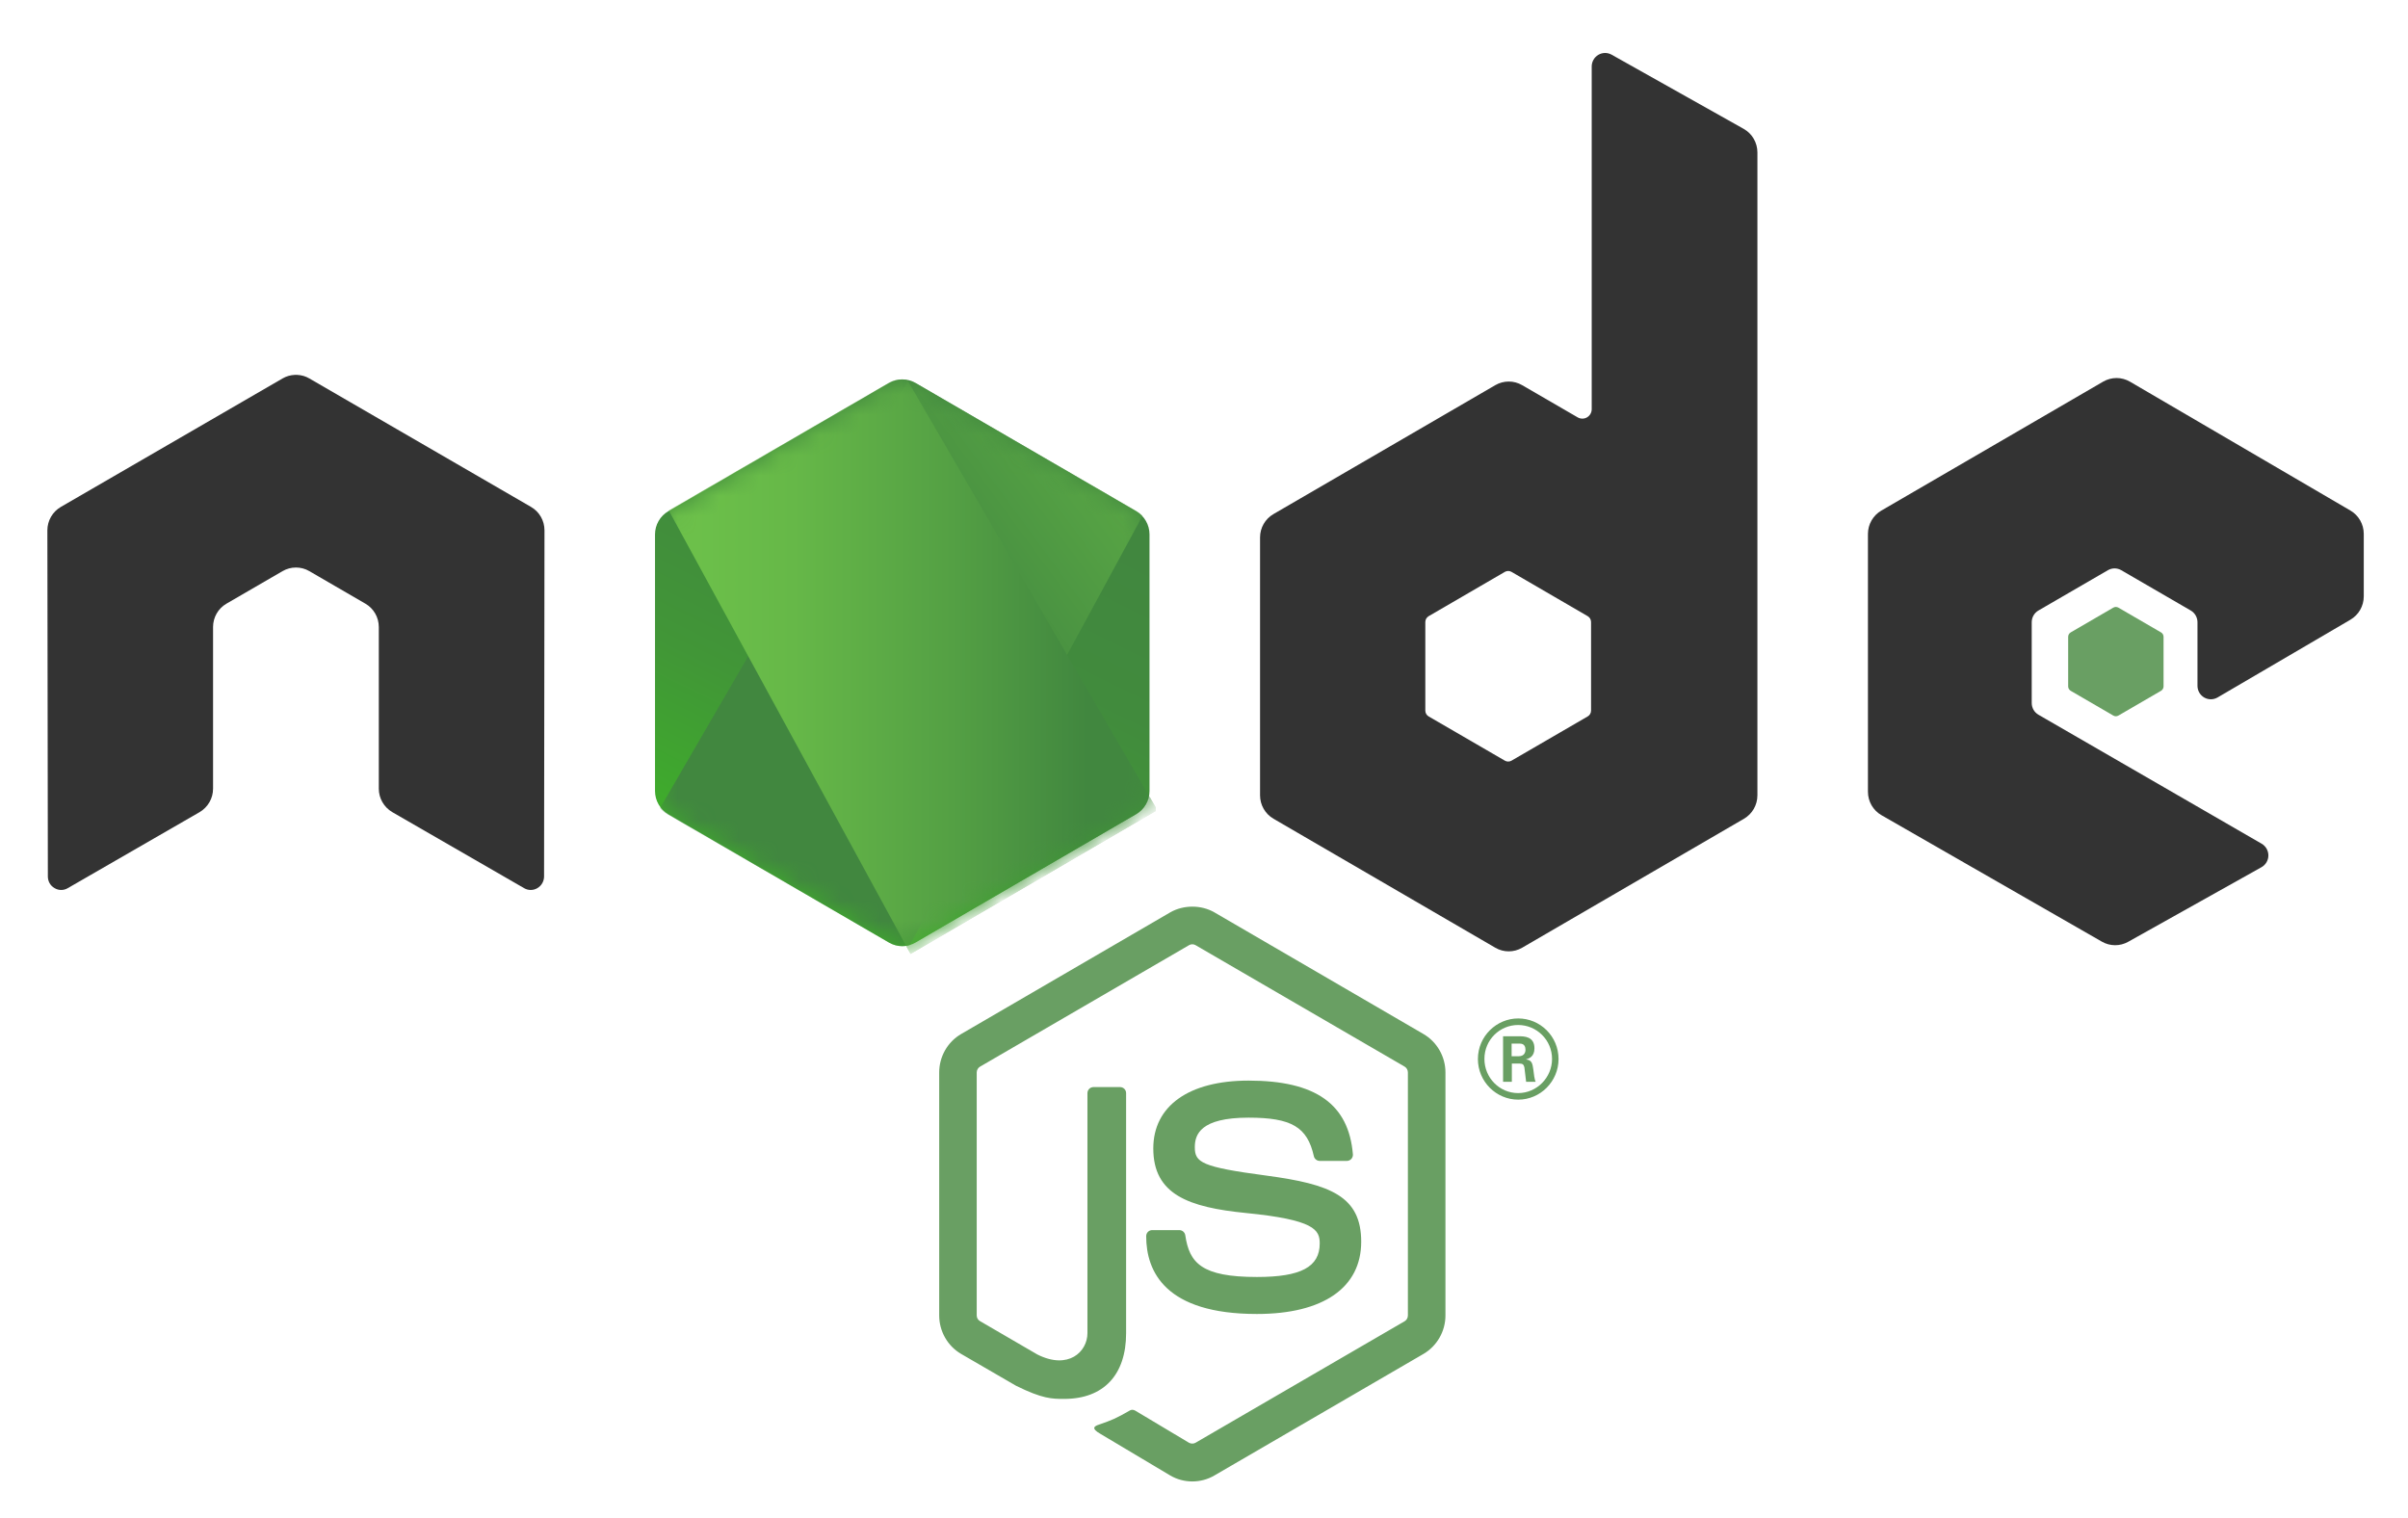 <svg width="119" height="75" viewBox="0 0 119 75" fill="none" xmlns="http://www.w3.org/2000/svg">
<path d="M58.92 73.211C58.543 73.211 58.167 73.112 57.836 72.919L54.385 70.862C53.869 70.572 54.121 70.469 54.291 70.409C54.978 70.169 55.118 70.114 55.852 69.695C55.928 69.652 56.029 69.668 56.108 69.715L58.76 71.3C58.856 71.354 58.992 71.354 59.08 71.3L69.418 65.292C69.514 65.237 69.576 65.125 69.576 65.01V52.997C69.576 52.88 69.514 52.77 69.415 52.711L59.082 46.708C58.986 46.651 58.859 46.651 58.763 46.708L48.432 52.712C48.332 52.77 48.268 52.883 48.268 52.997V65.01C48.268 65.125 48.332 65.234 48.431 65.288L51.263 66.936C52.8 67.71 53.74 66.798 53.74 65.883V54.022C53.74 53.855 53.874 53.722 54.041 53.722H55.352C55.516 53.722 55.651 53.855 55.651 54.022V65.883C55.651 67.948 54.535 69.132 52.59 69.132C51.993 69.132 51.523 69.132 50.209 68.481L47.498 66.909C46.829 66.519 46.414 65.79 46.414 65.01V52.997C46.414 52.217 46.829 51.488 47.498 51.1L57.836 45.085C58.49 44.712 59.36 44.712 60.009 45.085L70.346 51.1C71.016 51.49 71.432 52.217 71.432 52.997V65.01C71.432 65.79 71.016 66.517 70.346 66.909L60.009 72.919C59.678 73.112 59.303 73.211 58.92 73.211Z" fill="#699F63"/>
<path d="M62.114 64.935C57.59 64.935 56.643 62.844 56.643 61.09C56.643 60.923 56.776 60.79 56.941 60.79H58.278C58.427 60.79 58.552 60.898 58.575 61.045C58.777 62.415 59.379 63.107 62.114 63.107C64.292 63.107 65.219 62.611 65.219 61.447C65.219 60.776 64.957 60.279 61.572 59.945C58.743 59.663 56.994 59.034 56.994 56.755C56.994 54.655 58.752 53.402 61.7 53.402C65.012 53.402 66.651 54.56 66.858 57.043C66.866 57.128 66.836 57.211 66.779 57.275C66.722 57.334 66.644 57.37 66.56 57.37H65.219C65.08 57.37 64.957 57.271 64.928 57.135C64.606 55.694 63.824 55.233 61.7 55.233C59.322 55.233 59.046 56.067 59.046 56.692C59.046 57.449 59.372 57.67 62.582 58.097C65.759 58.52 67.269 59.119 67.269 61.367C67.268 63.635 65.39 64.935 62.114 64.935Z" fill="#699F63"/>
<path d="M77.021 52.337C77.021 53.44 76.125 54.343 75.028 54.343C73.942 54.343 73.036 53.451 73.036 52.337C73.036 51.201 73.964 50.33 75.028 50.33C76.104 50.33 77.021 51.201 77.021 52.337ZM73.358 52.331C73.358 53.265 74.106 54.019 75.023 54.019C75.951 54.019 76.7 53.249 76.7 52.331C76.7 51.397 75.941 50.654 75.023 50.654C74.117 50.654 73.358 51.386 73.358 52.331ZM74.28 51.211H75.05C75.313 51.211 75.83 51.211 75.83 51.806C75.83 52.22 75.567 52.305 75.408 52.358C75.714 52.379 75.735 52.581 75.777 52.867C75.798 53.048 75.83 53.356 75.893 53.462H75.419C75.408 53.356 75.334 52.782 75.334 52.751C75.303 52.623 75.26 52.56 75.102 52.56H74.713V53.462H74.28V51.211H74.28ZM74.702 52.198H75.05C75.334 52.198 75.387 51.997 75.387 51.88C75.387 51.572 75.176 51.572 75.06 51.572H74.702V52.198Z" fill="#699F63"/>
<path d="M26.908 26.211C26.908 25.732 26.657 25.291 26.246 25.053L15.286 18.702C15.101 18.592 14.893 18.535 14.682 18.526C14.664 18.526 14.585 18.526 14.569 18.526C14.36 18.535 14.152 18.592 13.964 18.702L3.004 25.053C2.595 25.291 2.341 25.732 2.341 26.211L2.365 43.313C2.365 43.551 2.488 43.773 2.695 43.889C2.899 44.012 3.15 44.012 3.353 43.889L9.867 40.133C10.279 39.887 10.529 39.452 10.529 38.977V30.987C10.529 30.511 10.78 30.07 11.19 29.833L13.964 28.224C14.171 28.104 14.396 28.046 14.627 28.046C14.853 28.046 15.085 28.104 15.286 28.224L18.058 29.833C18.469 30.07 18.72 30.511 18.72 30.987V38.977C18.72 39.452 18.974 39.89 19.384 40.133L25.896 43.889C26.1 44.012 26.355 44.012 26.558 43.889C26.76 43.772 26.887 43.551 26.887 43.313L26.908 26.211Z" fill="#333333"/>
<path d="M79.645 2.703C79.44 2.588 79.189 2.59 78.987 2.71C78.785 2.83 78.66 3.048 78.66 3.285V20.221C78.66 20.388 78.572 20.542 78.429 20.625C78.286 20.709 78.109 20.709 77.965 20.625L75.22 19.033C74.811 18.795 74.307 18.796 73.897 19.033L62.933 25.405C62.523 25.643 62.27 26.083 62.27 26.559V39.305C62.27 39.781 62.523 40.221 62.932 40.46L73.897 46.836C74.306 47.074 74.811 47.074 75.221 46.836L86.187 40.46C86.596 40.221 86.849 39.781 86.849 39.305V7.533C86.849 7.05 86.589 6.604 86.17 6.368L79.645 2.703ZM78.628 35.117C78.628 35.236 78.565 35.346 78.462 35.405L74.698 37.59C74.595 37.65 74.469 37.65 74.367 37.59L70.602 35.405C70.5 35.346 70.437 35.236 70.437 35.117V30.74C70.437 30.621 70.5 30.511 70.602 30.451L74.367 28.262C74.469 28.202 74.596 28.202 74.698 28.262L78.463 30.451C78.565 30.511 78.628 30.621 78.628 30.74L78.628 35.117Z" fill="#333333"/>
<path d="M116.155 30.625C116.563 30.387 116.814 29.948 116.814 29.473V26.384C116.814 25.909 116.563 25.469 116.155 25.231L105.261 18.862C104.851 18.622 104.345 18.622 103.934 18.86L92.974 25.232C92.564 25.47 92.311 25.91 92.311 26.386V39.128C92.311 39.608 92.567 40.05 92.98 40.286L103.873 46.536C104.274 46.767 104.767 46.77 105.171 46.543L111.759 42.856C111.968 42.739 112.099 42.518 112.1 42.278C112.101 42.038 111.974 41.815 111.767 41.695L100.737 35.321C100.531 35.202 100.405 34.981 100.405 34.742V30.749C100.405 30.511 100.531 30.29 100.736 30.171L104.169 28.179C104.373 28.06 104.625 28.06 104.83 28.179L108.264 30.171C108.469 30.29 108.596 30.511 108.596 30.749V33.891C108.596 34.129 108.722 34.35 108.927 34.469C109.132 34.588 109.385 34.587 109.59 34.467L116.155 30.625Z" fill="#333333"/>
<path d="M104.435 30.029C104.514 29.983 104.611 29.983 104.689 30.029L106.793 31.251C106.872 31.296 106.92 31.381 106.92 31.472V33.919C106.92 34.01 106.872 34.094 106.793 34.14L104.689 35.362C104.611 35.408 104.514 35.408 104.435 35.362L102.333 34.14C102.254 34.094 102.206 34.01 102.206 33.919V31.472C102.206 31.381 102.254 31.296 102.333 31.251L104.435 30.029Z" fill="#699F63"/>
<path d="M45.248 18.927C44.841 18.69 44.339 18.69 43.932 18.927L33.029 25.262C32.621 25.499 32.37 25.936 32.37 26.411V39.091C32.37 39.565 32.621 40.002 33.028 40.24L43.931 46.58C44.339 46.817 44.841 46.817 45.249 46.58L56.149 40.24C56.557 40.003 56.807 39.565 56.807 39.091V26.41C56.807 25.936 56.556 25.499 56.149 25.262L45.248 18.927Z" fill="url(#paint0_linear_153_3529)"/>
<mask id="mask0_153_3529" style="mask-type:luminance" maskUnits="userSpaceOnUse" x="32" y="18" width="25" height="29">
<path d="M45.248 18.927C44.841 18.69 44.339 18.69 43.932 18.927L33.029 25.262C32.621 25.499 32.37 25.936 32.37 26.411V39.091C32.37 39.565 32.621 40.002 33.028 40.24L43.931 46.58C44.339 46.817 44.841 46.817 45.249 46.58L56.149 40.24C56.557 40.003 56.807 39.565 56.807 39.091V26.41C56.807 25.936 56.556 25.499 56.149 25.262L45.248 18.927Z" fill="white"/>
</mask>
<g mask="url(#mask0_153_3529)">
<path d="M56.17 25.262L45.236 18.927C45.129 18.864 45.013 18.82 44.894 18.79L32.618 39.935C32.724 40.055 32.848 40.16 32.986 40.24L43.938 46.58C44.248 46.761 44.617 46.803 44.955 46.709L56.463 25.489C56.376 25.402 56.278 25.325 56.17 25.262Z" fill="url(#paint1_linear_153_3529)"/>
</g>
<mask id="mask1_153_3529" style="mask-type:luminance" maskUnits="userSpaceOnUse" x="32" y="18" width="25" height="29">
<path d="M45.248 18.927C44.841 18.69 44.339 18.69 43.932 18.927L33.029 25.262C32.621 25.499 32.37 25.936 32.37 26.411V39.091C32.37 39.565 32.621 40.002 33.028 40.24L43.931 46.58C44.339 46.817 44.841 46.817 45.249 46.58L56.149 40.24C56.557 40.003 56.807 39.565 56.807 39.091V26.41C56.807 25.936 56.556 25.499 56.149 25.262L45.248 18.927Z" fill="white"/>
</mask>
<g mask="url(#mask1_153_3529)">
<path d="M56.177 40.239C56.494 40.054 56.731 39.746 56.821 39.395L44.836 18.778C44.523 18.715 44.191 18.762 43.909 18.926L33.049 25.224L44.781 46.745C44.948 46.722 45.112 46.667 45.262 46.58L56.177 40.239Z" fill="url(#paint2_linear_153_3529)"/>
<path d="M56.176 40.239L45.262 46.58C45.112 46.667 44.948 46.721 44.78 46.744L44.998 47.143L57.12 40.077V39.911L56.821 39.395C56.731 39.746 56.494 40.054 56.176 40.239Z" fill="url(#paint3_linear_153_3529)"/>
<path d="M56.176 40.239L45.262 46.58C45.112 46.667 44.948 46.721 44.78 46.744L44.998 47.143L57.12 40.077V39.911L56.821 39.395C56.731 39.746 56.494 40.054 56.176 40.239Z" fill="url(#paint4_linear_153_3529)"/>
</g>
<defs>
<linearGradient id="paint0_linear_153_3529" x1="49.022" y1="23.645" x2="39.062" y2="43.824" gradientUnits="userSpaceOnUse">
<stop stop-color="#41873F"/>
<stop offset="0.329" stop-color="#418B3D"/>
<stop offset="0.635" stop-color="#419637"/>
<stop offset="0.932" stop-color="#3FA92D"/>
<stop offset="1" stop-color="#3FAE2A"/>
</linearGradient>
<linearGradient id="paint1_linear_153_3529" x1="42.929" y1="34.234" x2="70.702" y2="13.855" gradientUnits="userSpaceOnUse">
<stop offset="0.138" stop-color="#41873F"/>
<stop offset="0.403" stop-color="#54A044"/>
<stop offset="0.714" stop-color="#66B848"/>
<stop offset="0.908" stop-color="#6CC04A"/>
</linearGradient>
<linearGradient id="paint2_linear_153_3529" x1="31.984" y1="32.748" x2="57.193" y2="32.748" gradientUnits="userSpaceOnUse">
<stop offset="0.092" stop-color="#6CC04A"/>
<stop offset="0.286" stop-color="#66B848"/>
<stop offset="0.597" stop-color="#54A044"/>
<stop offset="0.862" stop-color="#41873F"/>
</linearGradient>
<linearGradient id="paint3_linear_153_3529" x1="31.984" y1="43.269" x2="57.193" y2="43.269" gradientUnits="userSpaceOnUse">
<stop offset="0.092" stop-color="#6CC04A"/>
<stop offset="0.286" stop-color="#66B848"/>
<stop offset="0.597" stop-color="#54A044"/>
<stop offset="0.862" stop-color="#41873F"/>
</linearGradient>
<linearGradient id="paint4_linear_153_3529" x1="60.865" y1="23.044" x2="45.144" y2="54.895" gradientUnits="userSpaceOnUse">
<stop stop-color="#41873F"/>
<stop offset="0.329" stop-color="#418B3D"/>
<stop offset="0.635" stop-color="#419637"/>
<stop offset="0.932" stop-color="#3FA92D"/>
<stop offset="1" stop-color="#3FAE2A"/>
</linearGradient>
</defs>
</svg>
